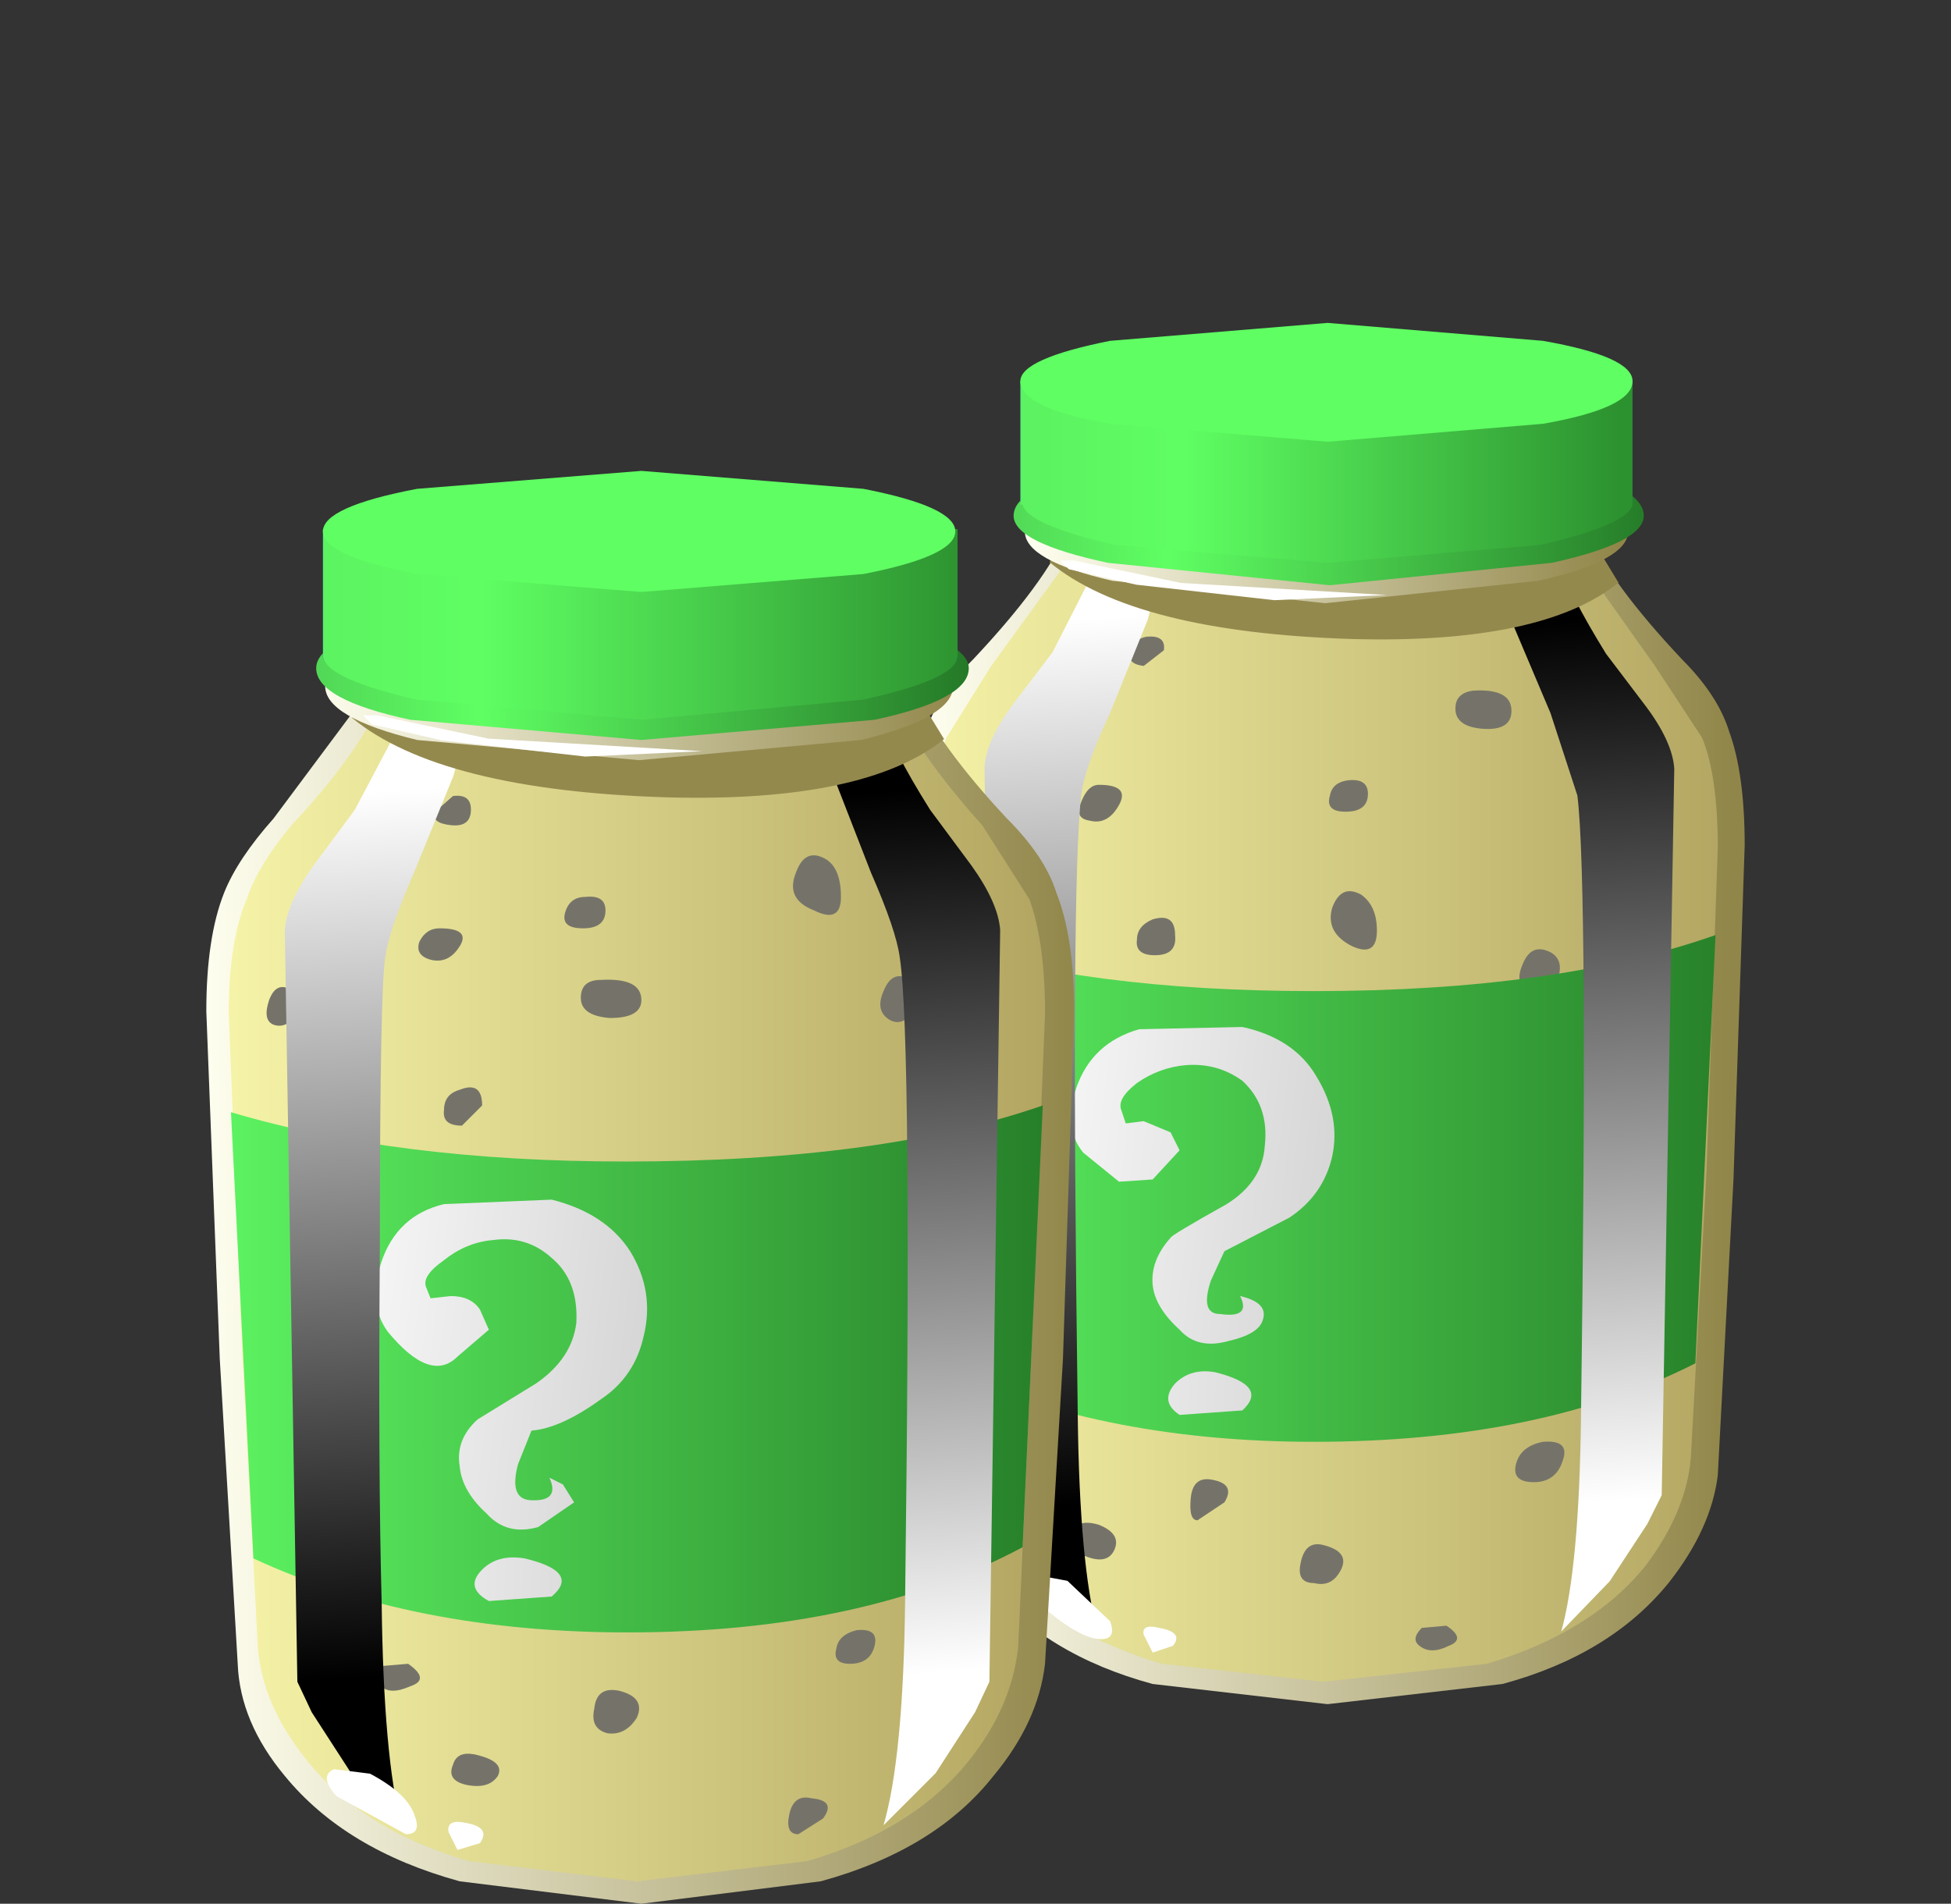 <?xml version="1.0" encoding="UTF-8" standalone="no"?>
<svg xmlns:xlink="http://www.w3.org/1999/xlink" height="42.45px" width="43.5px" xmlns="http://www.w3.org/2000/svg">
  <rect width="100%" height="100%" fill="#333333" stroke="none"/>
  <g transform="matrix(1.0, 0.0, 0.0, 1.0, 0.0, 0.0)">
    <use height="26.15" transform="matrix(1.0, 0.0, 0.0, 1.0, 20.3, 11.85)" width="18.6" xlink:href="#shape0"/>
    <use height="30.35" transform="matrix(0.8, 0.0, 0.0, 0.8, 21.95, 12.1)" width="5.1" xlink:href="#sprite0"/>
    <use height="30.35" transform="matrix(0.8, 0.0, 0.0, 0.8, 33.25, 12.1)" width="5.1" xlink:href="#sprite1"/>
    <use height="3.0" transform="matrix(0.8, 0.0, 0.0, 0.8, 23.4, 11.85)" width="15.85" xlink:href="#sprite2"/>
    <use height="6.25" transform="matrix(1.0, 0.0, 0.0, 1.0, 22.6, 7.2)" width="14.05" xlink:href="#shape4"/>
    <use height="1.2" transform="matrix(0.8, 0.0, 0.0, 0.8, 23.64, 12.46)" width="9.1" xlink:href="#sprite3"/>
    <use height="27.15" transform="matrix(1.0, 0.0, 0.0, 1.0, 4.6, 15.3)" width="21.65" xlink:href="#shape6"/>
    <use height="31.5" transform="matrix(0.8, 0.0, 0.0, 0.8, 6.35, 15.5)" width="5.3" xlink:href="#sprite4"/>
    <use height="31.5" transform="matrix(0.8, 0.0, 0.0, 0.8, 18.1, 15.5)" width="5.25" xlink:href="#sprite5"/>
    <use height="3.1" transform="matrix(0.8, 0.0, 0.0, 0.8, 7.85, 15.3)" width="16.5" xlink:href="#sprite6"/>
    <use height="6.45" transform="matrix(1.0, 0.0, 0.0, 1.0, 7.05, 10.5)" width="14.55" xlink:href="#shape9"/>
    <use height="1.25" transform="matrix(0.8, 0.0, 0.0, 0.8, 8.09, 15.91)" width="9.45" xlink:href="#sprite7"/>
    <use height="1.9" transform="matrix(1.0, 0.0, 0.0, 1.0, 7.3, 39.4)" width="3.5" xlink:href="#shape10"/>
  </g>
  <defs>
    <g id="shape0" transform="matrix(1.0, 0.0, 0.0, 1.0, -20.3, -11.85)">
      <path d="M37.5 14.7 Q38.3 15.5 38.55 16.3 38.9 17.25 38.9 18.85 L38.65 26.3 38.3 32.9 Q38.15 34.1 37.2 35.3 35.9 36.9 33.5 37.55 L29.6 38.0 25.7 37.55 Q23.3 36.9 22.0 35.3 21.05 34.1 20.9 32.9 L20.55 26.3 20.3 18.85 Q20.3 17.25 20.65 16.3 20.9 15.5 21.7 14.7 23.3 13.0 23.8 11.85 L29.6 12.1 35.4 11.85 Q35.9 13.0 37.5 14.7" fill="url(#gradient0)" fill-rule="evenodd" stroke="none"/>
      <path d="M37.95 16.45 Q38.3 17.3 38.3 18.9 L38.05 26.1 37.7 32.5 Q37.6 33.7 36.7 34.9 35.5 36.4 33.15 37.1 L29.5 37.5 25.9 37.1 Q23.55 36.4 22.35 34.9 21.5 33.75 21.35 32.5 L21.05 26.1 20.75 18.9 Q20.75 17.35 21.1 16.45 L22.1 14.85 24.1 12.1 29.5 12.35 34.95 12.1 36.9 14.85 37.95 16.45" fill="url(#gradient1)" fill-rule="evenodd" stroke="none"/>
      <path d="M24.5 17.5 Q25.2 17.5 24.95 17.95 24.7 18.4 24.3 18.3 23.95 18.25 24.1 17.9 24.25 17.5 24.5 17.5" fill="#757369" fill-rule="evenodd" stroke="none"/>
      <path d="M32.85 15.4 Q33.7 15.35 33.7 15.85 33.7 16.3 33.05 16.25 32.45 16.2 32.45 15.8 32.45 15.45 32.85 15.4" fill="#757369" fill-rule="evenodd" stroke="none"/>
      <path d="M25.7 20.5 Q26.2 20.35 26.2 20.85 26.25 21.3 25.75 21.3 25.3 21.3 25.35 20.95 25.35 20.65 25.7 20.5" fill="#757369" fill-rule="evenodd" stroke="none"/>
      <path d="M22.05 18.35 Q22.45 18.55 22.2 18.9 22.0 19.2 21.7 19.1 21.5 19.05 21.6 18.65 21.75 18.2 22.05 18.35" fill="#757369" fill-rule="evenodd" stroke="none"/>
      <path d="M30.05 17.4 Q30.5 17.35 30.5 17.7 30.5 18.1 30.0 18.1 29.55 18.1 29.65 17.75 29.7 17.45 30.05 17.4" fill="#757369" fill-rule="evenodd" stroke="none"/>
      <path d="M30.35 19.95 Q30.7 20.2 30.7 20.75 30.7 21.35 30.15 21.1 29.55 20.8 29.7 20.25 29.9 19.7 30.35 19.95" fill="#757369" fill-rule="evenodd" stroke="none"/>
      <path d="M34.6 21.25 Q34.9 21.45 34.7 21.9 34.45 22.3 34.1 22.1 33.75 21.95 33.95 21.5 34.15 21.0 34.6 21.25" fill="#757369" fill-rule="evenodd" stroke="none"/>
      <path d="M25.55 14.2 Q26.0 14.15 25.95 14.5 L25.5 14.85 Q25.1 14.8 25.2 14.5 25.3 14.25 25.55 14.2" fill="#757369" fill-rule="evenodd" stroke="none"/>
      <path d="M32.25 36.25 Q32.7 36.55 32.3 36.7 31.9 36.9 31.65 36.7 31.45 36.55 31.7 36.3 L32.25 36.25" fill="#757369" fill-rule="evenodd" stroke="none"/>
      <path d="M24.5 34.0 Q25.0 34.2 24.85 34.55 24.7 34.9 24.2 34.7 23.75 34.6 23.9 34.2 24.0 33.85 24.5 34.0" fill="#757369" fill-rule="evenodd" stroke="none"/>
      <path d="M34.4 32.15 Q35.0 32.1 34.85 32.55 34.7 33.05 34.2 33.05 33.7 33.05 33.8 32.65 33.9 32.25 34.4 32.15" fill="#757369" fill-rule="evenodd" stroke="none"/>
      <path d="M36.2 33.55 Q36.6 33.5 36.4 33.9 L35.9 34.3 Q35.65 34.3 35.75 33.9 L36.2 33.55" fill="#757369" fill-rule="evenodd" stroke="none"/>
      <path d="M27.05 33.0 Q27.55 33.1 27.3 33.5 L26.7 33.9 Q26.5 33.9 26.55 33.4 26.6 32.9 27.05 33.0" fill="#757369" fill-rule="evenodd" stroke="none"/>
      <path d="M29.5 34.45 Q30.1 34.6 29.9 35.0 29.7 35.4 29.3 35.3 28.9 35.3 29.0 34.85 29.1 34.35 29.5 34.45" fill="#757369" fill-rule="evenodd" stroke="none"/>
      <path d="M38.25 20.85 L37.8 30.4 Q34.35 32.15 29.3 32.15 24.7 32.15 21.25 30.6 L20.85 21.0 Q24.2 22.1 29.3 22.1 34.7 22.1 38.25 20.85" fill="url(#gradient2)" fill-rule="evenodd" stroke="none"/>
      <path d="M24.0 24.25 Q24.35 23.25 25.4 22.95 L27.7 22.9 Q28.85 23.15 29.35 24.0 29.9 24.9 29.7 25.8 29.5 26.65 28.75 27.15 L27.3 27.9 27.0 28.55 Q26.75 29.3 27.2 29.3 27.9 29.4 27.65 28.9 28.3 29.05 28.15 29.45 28.05 29.75 27.4 29.9 26.7 30.1 26.3 29.65 25.75 29.15 25.7 28.65 25.65 28.1 26.1 27.6 26.1 27.55 27.35 26.85 28.15 26.35 28.2 25.55 28.3 24.65 27.7 24.1 27.15 23.7 26.45 23.75 25.85 23.8 25.35 24.15 24.9 24.5 25.0 24.75 L25.1 25.05 25.5 25.0 26.1 25.25 26.3 25.65 25.7 26.3 24.95 26.35 24.15 25.7 Q23.7 25.15 24.0 24.25" fill="url(#gradient3)" fill-rule="evenodd" stroke="none"/>
      <path d="M27.1 30.6 Q28.3 30.9 27.7 31.45 L26.3 31.55 Q25.85 31.25 26.2 30.85 26.55 30.5 27.1 30.6" fill="url(#gradient4)" fill-rule="evenodd" stroke="none"/>
    </g>
    <linearGradient gradientTransform="matrix(0.011, 0.0, 0.0, -0.011, 29.6, 24.9)" gradientUnits="userSpaceOnUse" id="gradient0" spreadMethod="pad" x1="-819.2" x2="819.2">
      <stop offset="0.0" stop-color="#fffff0"/>
      <stop offset="1.0" stop-color="#918649"/>
    </linearGradient>
    <linearGradient gradientTransform="matrix(0.011, 0.0, 0.0, -0.011, 29.5, 24.8)" gradientUnits="userSpaceOnUse" id="gradient1" spreadMethod="pad" x1="-819.2" x2="819.2">
      <stop offset="0.0" stop-color="#f5f3a7"/>
      <stop offset="1.0" stop-color="#b3a662"/>
    </linearGradient>
    <linearGradient gradientTransform="matrix(0.011, 0.0, 0.0, -0.011, 29.5, 26.5)" gradientUnits="userSpaceOnUse" id="gradient2" spreadMethod="pad" x1="-819.2" x2="819.2">
      <stop offset="0.0" stop-color="#5cf261"/>
      <stop offset="1.0" stop-color="#278029"/>
    </linearGradient>
    <linearGradient gradientTransform="matrix(0.004, 5.0E-4, 5.0E-4, -0.004, 26.8, 26.35)" gradientUnits="userSpaceOnUse" id="gradient3" spreadMethod="pad" x1="-819.2" x2="819.2">
      <stop offset="0.0" stop-color="#f5f5f5"/>
      <stop offset="1.0" stop-color="#d4d4d4"/>
    </linearGradient>
    <linearGradient gradientTransform="matrix(0.004, 2.0E-4, 2.0E-4, -0.004, 26.5, 31.1)" gradientUnits="userSpaceOnUse" id="gradient4" spreadMethod="pad" x1="-819.2" x2="819.2">
      <stop offset="0.0" stop-color="#f5f5f5"/>
      <stop offset="1.0" stop-color="#d4d4d4"/>
    </linearGradient>
    <g id="sprite0" transform="matrix(1.0, 0.0, 0.0, 1.0, 0.0, 0.0)">
      <use height="30.35" transform="matrix(1.0, 0.0, 0.0, 1.0, 0.0, 0.0)" width="5.1" xlink:href="#shape1"/>
    </g>
    <g id="shape1" transform="matrix(1.0, 0.0, 0.0, 1.0, 0.0, 0.0)">
      <path d="M3.2 0.5 L5.1 0.0 4.55 2.15 3.5 4.75 Q2.8 6.25 2.7 7.0 2.4 9.55 2.6 24.35 2.65 28.5 3.15 30.35 L1.8 28.95 0.75 27.35 0.35 26.5 0.0 6.25 Q0.05 5.5 0.8 4.5 L1.9 3.05 3.2 0.5" fill="url(#gradient5)" fill-rule="evenodd" stroke="none"/>
    </g>
    <linearGradient gradientTransform="matrix(0.001, 0.015, 0.015, -0.001, 2.8, 14.45)" gradientUnits="userSpaceOnUse" id="gradient5" spreadMethod="pad" x1="-819.2" x2="819.2">
      <stop offset="0.0" stop-color="#ffffff"/>
      <stop offset="1.0" stop-color="#000000"/>
    </linearGradient>
    <g id="sprite1" transform="matrix(1.0, 0.0, 0.0, 1.0, 0.0, 0.0)">
      <use height="30.35" transform="matrix(1.0, 0.0, 0.0, 1.0, 0.0, 0.0)" width="5.1" xlink:href="#shape2"/>
    </g>
    <g id="shape2" transform="matrix(1.0, 0.0, 0.0, 1.0, 0.0, 0.0)">
      <path d="M1.9 0.55 Q2.15 1.4 3.2 3.1 L4.3 4.55 Q5.05 5.55 5.1 6.3 L4.75 26.55 4.35 27.35 3.3 28.95 1.95 30.35 Q2.45 28.55 2.5 24.4 2.7 9.5 2.4 7.05 L1.65 4.75 0.55 2.15 Q0.0 0.4 0.0 0.0 L1.9 0.55" fill="url(#gradient6)" fill-rule="evenodd" stroke="none"/>
    </g>
    <linearGradient gradientTransform="matrix(-0.001, -0.015, 0.015, -0.001, 2.3, 14.45)" gradientUnits="userSpaceOnUse" id="gradient6" spreadMethod="pad" x1="-819.2" x2="819.2">
      <stop offset="0.0" stop-color="#ffffff"/>
      <stop offset="1.0" stop-color="#000000"/>
    </linearGradient>
    <g id="sprite2" transform="matrix(1.0, 0.0, 0.0, 1.0, 0.0, 0.0)">
      <use height="3.15" transform="matrix(0.964, 0.0, 0.0, 0.952, 0.0, 0.0)" width="16.45" xlink:href="#shape3"/>
    </g>
    <g id="shape3" transform="matrix(1.0, 0.0, 0.0, 1.0, 0.0, 0.0)">
      <path d="M15.55 0.0 L16.45 1.5 Q14.25 3.3 8.75 3.15 2.45 2.95 0.0 0.9 L0.5 0.0 8.0 0.4 15.55 0.0" fill="#94894d" fill-rule="evenodd" stroke="none"/>
    </g>
    <g id="shape4" transform="matrix(1.0, 0.0, 0.0, 1.0, -22.6, -7.2)">
      <path d="M36.3 11.85 Q36.3 12.5 34.3 12.95 L29.55 13.45 24.8 12.95 Q22.85 12.5 22.85 11.85 22.85 11.2 24.8 10.75 L29.55 10.3 34.3 10.75 Q36.3 11.2 36.3 11.85" fill="url(#gradient7)" fill-rule="evenodd" stroke="none"/>
      <path d="M36.65 11.5 Q36.65 12.1 34.6 12.55 L29.65 13.05 24.7 12.55 Q22.6 12.1 22.6 11.5 22.6 10.85 24.7 10.35 L29.65 9.9 34.6 10.35 Q36.65 10.85 36.65 11.5" fill="url(#gradient8)" fill-rule="evenodd" stroke="none"/>
      <path d="M36.4 11.2 Q36.35 11.7 34.35 12.0 L29.6 12.3 24.85 12.0 Q22.9 11.7 22.8 11.2 L22.75 11.2 22.75 8.6 36.4 8.6 36.4 11.2" fill="#0304d6" fill-rule="evenodd" stroke="none"/>
      <path d="M36.4 8.5 L36.4 11.25 Q36.3 11.7 34.35 12.15 L29.6 12.55 24.85 12.15 Q22.9 11.7 22.8 11.25 L22.75 11.25 22.75 8.5 36.4 8.5" fill="url(#gradient9)" fill-rule="evenodd" stroke="none"/>
      <path d="M36.4 8.5 Q36.4 9.1 34.4 9.45 L29.6 9.85 24.75 9.45 Q22.75 9.1 22.75 8.5 22.75 8.0 24.75 7.6 L29.6 7.2 34.4 7.6 Q36.4 7.95 36.4 8.5" fill="#5ffe63" fill-rule="evenodd" stroke="none"/>
    </g>
    <linearGradient gradientTransform="matrix(0.008, 0.0, 0.0, -0.008, 29.55, 11.85)" gradientUnits="userSpaceOnUse" id="gradient7" spreadMethod="pad" x1="-819.2" x2="819.2">
      <stop offset="0.0" stop-color="#fffff0"/>
      <stop offset="1.0" stop-color="#918649"/>
    </linearGradient>
    <linearGradient gradientTransform="matrix(0.009, 0.0, 0.0, -0.009, 29.65, 11.5)" gradientUnits="userSpaceOnUse" id="gradient8" spreadMethod="pad" x1="-819.2" x2="819.2">
      <stop offset="0.0" stop-color="#51d656"/>
      <stop offset="0.255" stop-color="#5fff63"/>
      <stop offset="1.0" stop-color="#247827"/>
    </linearGradient>
    <linearGradient gradientTransform="matrix(0.008, 0.0, 0.0, -0.008, 29.6, 10.5)" gradientUnits="userSpaceOnUse" id="gradient9" spreadMethod="pad" x1="-819.2" x2="819.2">
      <stop offset="0.0" stop-color="#5cf261"/>
      <stop offset="0.255" stop-color="#5fff63"/>
      <stop offset="1.0" stop-color="#2c912f"/>
    </linearGradient>
    <g id="sprite3" transform="matrix(1.0, 0.0, 0.0, 1.0, -0.05, 0.05)">
      <use height="1.25" transform="matrix(0.963, 0.0, 0.0, 0.96, 0.048, -0.048)" width="9.45" xlink:href="#shape5"/>
    </g>
    <g id="shape5" transform="matrix(1.0, 0.0, 0.0, 1.0, -0.05, 0.05)">
      <path d="M0.45 0.0 L3.55 0.65 9.5 1.0 6.25 1.15 2.25 0.7 0.3 0.25 0.05 0.0 0.45 0.0" fill="#ffffff" fill-rule="evenodd" stroke="none"/>
    </g>
    <g id="shape6" transform="matrix(1.0, 0.0, 0.0, 1.0, -4.6, -15.3)">
      <path d="M23.8 35.25 L24.75 36.15 Q24.9 36.55 24.55 36.55 24.05 36.55 23.1 35.7 22.65 35.25 23.0 35.1 L23.8 35.25" fill="#ffffff" fill-rule="evenodd" stroke="none"/>
      <path d="M25.85 36.3 Q26.4 36.4 26.15 36.7 L25.7 36.85 25.5 36.45 Q25.45 36.2 25.85 36.3" fill="#ffffff" fill-rule="evenodd" stroke="none"/>
      <path d="M22.45 18.25 Q23.3 19.1 23.55 19.9 23.95 20.9 23.95 22.55 L23.7 30.3 23.3 37.1 Q23.15 38.4 22.15 39.6 20.85 41.25 18.3 41.95 L14.3 42.45 10.25 41.95 Q7.7 41.25 6.35 39.6 5.35 38.4 5.3 37.1 L4.9 30.3 4.6 22.55 Q4.6 20.9 5.0 19.9 5.3 19.15 6.1 18.25 L8.3 15.3 14.3 15.6 20.3 15.3 Q20.95 16.65 22.45 18.25" fill="url(#gradient10)" fill-rule="evenodd" stroke="none"/>
      <path d="M21.9 18.4 L22.95 20.05 Q23.3 21.0 23.3 22.6 L23.0 30.1 22.7 36.75 Q22.55 38.05 21.65 39.2 20.4 40.8 18.0 41.5 L14.2 41.95 10.45 41.5 Q8.05 40.8 6.8 39.2 5.85 38.0 5.75 36.75 L5.4 30.1 5.1 22.6 Q5.1 21.0 5.5 20.05 5.75 19.3 6.5 18.4 8.05 16.75 8.55 15.5 L14.2 15.85 19.85 15.5 Q20.5 16.85 21.9 18.4" fill="url(#gradient11)" fill-rule="evenodd" stroke="none"/>
      <path d="M9.8 20.7 Q10.5 20.7 10.25 21.1 10.0 21.5 9.6 21.4 9.25 21.3 9.35 21.0 9.5 20.7 9.8 20.7" fill="#757369" fill-rule="evenodd" stroke="none"/>
      <path d="M13.4 21.85 Q14.3 21.8 14.3 22.3 14.3 22.7 13.6 22.7 12.95 22.65 12.95 22.25 12.95 21.85 13.4 21.85" fill="#757369" fill-rule="evenodd" stroke="none"/>
      <path d="M10.25 24.3 Q10.75 24.1 10.75 24.65 L10.3 25.1 Q9.85 25.1 9.9 24.75 9.9 24.4 10.25 24.3" fill="#757369" fill-rule="evenodd" stroke="none"/>
      <path d="M6.45 22.05 Q6.85 22.25 6.6 22.6 6.4 22.95 6.1 22.85 5.85 22.75 6.0 22.3 6.15 21.9 6.45 22.05" fill="#757369" fill-rule="evenodd" stroke="none"/>
      <path d="M13.05 20.0 Q13.5 19.95 13.5 20.3 13.5 20.7 13.0 20.7 12.5 20.7 12.6 20.35 12.7 20.0 13.05 20.0" fill="#757369" fill-rule="evenodd" stroke="none"/>
      <path d="M18.4 19.15 Q18.75 19.35 18.75 20.0 18.75 20.6 18.15 20.3 17.5 20.05 17.75 19.45 17.95 18.9 18.4 19.15" fill="#757369" fill-rule="evenodd" stroke="none"/>
      <path d="M20.3 21.85 Q20.65 22.05 20.4 22.5 20.15 22.9 19.85 22.75 19.5 22.55 19.7 22.1 19.9 21.6 20.3 21.85" fill="#757369" fill-rule="evenodd" stroke="none"/>
      <path d="M10.1 17.75 Q10.5 17.7 10.5 18.05 10.5 18.45 10.05 18.4 9.6 18.35 9.7 18.1 L10.1 17.75" fill="#757369" fill-rule="evenodd" stroke="none"/>
      <path d="M9.1 37.1 Q9.6 37.45 9.15 37.6 8.7 37.8 8.5 37.6 8.3 37.45 8.5 37.15 L9.1 37.1" fill="#757369" fill-rule="evenodd" stroke="none"/>
      <path d="M10.7 39.15 Q11.25 39.3 11.1 39.6 10.9 39.9 10.4 39.8 9.95 39.7 10.1 39.35 10.2 39.0 10.7 39.15" fill="#757369" fill-rule="evenodd" stroke="none"/>
      <path d="M19.1 36.35 Q19.6 36.3 19.5 36.7 19.4 37.1 18.95 37.1 18.55 37.1 18.65 36.75 18.7 36.45 19.1 36.35" fill="#757369" fill-rule="evenodd" stroke="none"/>
      <path d="M21.1 37.85 Q21.55 37.8 21.35 38.2 L20.85 38.6 Q20.55 38.6 20.7 38.25 20.75 37.9 21.1 37.85" fill="#757369" fill-rule="evenodd" stroke="none"/>
      <path d="M18.1 40.1 Q18.65 40.15 18.35 40.55 L17.8 40.9 Q17.5 40.9 17.6 40.45 17.7 40.0 18.1 40.1" fill="#757369" fill-rule="evenodd" stroke="none"/>
      <path d="M13.8 37.7 Q14.4 37.85 14.2 38.3 13.95 38.7 13.55 38.65 13.15 38.55 13.25 38.1 13.3 37.6 13.8 37.7" fill="#757369" fill-rule="evenodd" stroke="none"/>
      <path d="M5.15 24.8 Q8.85 25.9 13.95 25.9 19.65 25.9 23.25 24.65 L22.8 34.5 Q19.25 36.4 14.0 36.4 9.2 36.4 5.65 34.75 L5.15 24.8" fill="url(#gradient12)" fill-rule="evenodd" stroke="none"/>
      <path d="M12.3 26.75 Q13.5 27.05 14.05 27.9 14.6 28.8 14.35 29.8 14.15 30.7 13.4 31.2 12.5 31.85 11.85 31.9 L11.55 32.65 Q11.35 33.4 11.8 33.45 12.5 33.5 12.25 32.95 L12.55 33.1 12.8 33.5 12.0 34.05 Q11.3 34.25 10.85 33.75 10.3 33.25 10.25 32.7 10.15 32.1 10.65 31.65 L11.95 30.85 Q12.75 30.3 12.85 29.5 12.9 28.55 12.3 28.05 11.75 27.55 11.0 27.65 10.4 27.7 9.9 28.1 9.4 28.45 9.5 28.7 L9.6 28.95 10.05 28.9 Q10.5 28.9 10.7 29.2 L10.9 29.65 10.2 30.25 Q9.6 30.85 8.65 29.7 8.2 29.1 8.5 28.15 8.85 27.1 9.9 26.85 L12.3 26.75" fill="url(#gradient13)" fill-rule="evenodd" stroke="none"/>
      <path d="M11.7 34.75 Q12.95 35.05 12.3 35.6 L10.9 35.7 Q10.35 35.4 10.75 35.0 11.1 34.65 11.7 34.75" fill="url(#gradient14)" fill-rule="evenodd" stroke="none"/>
    </g>
    <linearGradient gradientTransform="matrix(0.012, 0.0, 0.0, -0.012, 14.3, 28.9)" gradientUnits="userSpaceOnUse" id="gradient10" spreadMethod="pad" x1="-819.2" x2="819.2">
      <stop offset="0.0" stop-color="#fffff0"/>
      <stop offset="1.0" stop-color="#918649"/>
    </linearGradient>
    <linearGradient gradientTransform="matrix(0.011, 0.0, 0.0, -0.011, 14.2, 28.7)" gradientUnits="userSpaceOnUse" id="gradient11" spreadMethod="pad" x1="-819.2" x2="819.2">
      <stop offset="0.0" stop-color="#f5f3a7"/>
      <stop offset="1.0" stop-color="#b3a662"/>
    </linearGradient>
    <linearGradient gradientTransform="matrix(0.011, 0.0, 0.0, -0.011, 14.2, 30.5)" gradientUnits="userSpaceOnUse" id="gradient12" spreadMethod="pad" x1="-819.2" x2="819.2">
      <stop offset="0.0" stop-color="#5cf261"/>
      <stop offset="1.0" stop-color="#278029"/>
    </linearGradient>
    <linearGradient gradientTransform="matrix(0.004, 5.0E-4, 5.0E-4, -0.004, 11.4, 30.35)" gradientUnits="userSpaceOnUse" id="gradient13" spreadMethod="pad" x1="-819.2" x2="819.2">
      <stop offset="0.0" stop-color="#f5f5f5"/>
      <stop offset="1.0" stop-color="#d4d4d4"/>
    </linearGradient>
    <linearGradient gradientTransform="matrix(0.004, 2.0E-4, 2.0E-4, -0.004, 11.05, 35.3)" gradientUnits="userSpaceOnUse" id="gradient14" spreadMethod="pad" x1="-819.2" x2="819.2">
      <stop offset="0.0" stop-color="#f5f5f5"/>
      <stop offset="1.0" stop-color="#d4d4d4"/>
    </linearGradient>
    <g id="sprite4" transform="matrix(1.0, 0.0, 0.0, 1.0, 0.0, 0.0)">
      <use height="31.5" transform="matrix(1.0, 0.0, 0.0, 1.0, 0.0, 0.0)" width="5.3" xlink:href="#shape7"/>
    </g>
    <g id="shape7" transform="matrix(1.0, 0.0, 0.0, 1.0, 0.0, 0.0)">
      <path d="M3.35 0.55 L5.3 0.0 4.7 2.25 3.6 4.95 Q2.9 6.55 2.8 7.3 2.65 8.25 2.65 15.2 2.6 21.7 2.7 25.3 2.75 29.6 3.25 31.5 L1.85 30.05 0.75 28.35 0.35 27.5 0.0 6.55 Q0.05 5.8 0.8 4.75 L1.95 3.2 3.35 0.55" fill="url(#gradient15)" fill-rule="evenodd" stroke="none"/>
    </g>
    <linearGradient gradientTransform="matrix(0.001, 0.015, 0.015, -0.001, 2.9, 15.0)" gradientUnits="userSpaceOnUse" id="gradient15" spreadMethod="pad" x1="-819.2" x2="819.2">
      <stop offset="0.0" stop-color="#ffffff"/>
      <stop offset="1.0" stop-color="#000000"/>
    </linearGradient>
    <g id="sprite5" transform="matrix(1.0, 0.0, 0.0, 1.0, 0.0, 0.0)">
      <use height="31.5" transform="matrix(1.0, 0.0, 0.0, 1.0, 0.0, 0.0)" width="5.25" xlink:href="#shape8"/>
    </g>
    <g id="shape8" transform="matrix(1.0, 0.0, 0.0, 1.0, 0.0, 0.0)">
      <path d="M1.95 0.55 Q2.2 1.45 3.3 3.2 L4.45 4.75 Q5.2 5.8 5.25 6.55 L4.95 27.5 4.55 28.35 3.45 30.05 2.0 31.5 Q2.55 29.6 2.6 25.3 2.8 9.55 2.45 7.3 2.35 6.55 1.65 4.95 L0.6 2.25 0.0 0.0 1.95 0.55" fill="url(#gradient16)" fill-rule="evenodd" stroke="none"/>
    </g>
    <linearGradient gradientTransform="matrix(-0.001, -0.015, 0.015, -0.001, 2.4, 15.0)" gradientUnits="userSpaceOnUse" id="gradient16" spreadMethod="pad" x1="-819.2" x2="819.2">
      <stop offset="0.0" stop-color="#ffffff"/>
      <stop offset="1.0" stop-color="#000000"/>
    </linearGradient>
    <g id="sprite6" transform="matrix(1.0, 0.0, 0.0, 1.0, 0.0, 0.0)">
      <use height="3.15" transform="matrix(1.003, 0.0, 0.0, 0.984, 0.0, 0.0)" width="16.45" xlink:href="#shape3"/>
    </g>
    <g id="shape9" transform="matrix(1.0, 0.0, 0.0, 1.0, -7.05, -10.5)">
      <path d="M21.25 15.3 Q21.25 16.0 19.2 16.5 L14.25 16.95 9.3 16.5 Q7.25 16.0 7.25 15.3 7.25 14.65 9.3 14.15 L14.25 13.7 19.2 14.15 Q21.25 14.65 21.25 15.3" fill="url(#gradient17)" fill-rule="evenodd" stroke="none"/>
      <path d="M21.6 14.9 Q21.6 15.6 19.5 16.05 L14.3 16.5 9.15 16.05 Q7.05 15.6 7.05 14.9 7.05 14.25 9.15 13.8 L14.3 13.3 19.5 13.8 Q21.6 14.3 21.6 14.9" fill="url(#gradient18)" fill-rule="evenodd" stroke="none"/>
      <path d="M21.35 11.9 L21.35 14.65 Q21.3 15.1 19.25 15.5 L14.3 15.8 9.3 15.5 Q7.3 15.1 7.2 14.65 L7.2 11.9 21.35 11.9" fill="#0304d6" fill-rule="evenodd" stroke="none"/>
      <path d="M21.35 14.65 Q21.3 15.15 19.25 15.6 L14.3 16.05 9.3 15.6 Q7.3 15.15 7.2 14.65 L7.2 11.8 21.35 11.8 21.35 14.65" fill="url(#gradient19)" fill-rule="evenodd" stroke="none"/>
      <path d="M21.3 11.85 Q21.3 12.4 19.25 12.8 L14.3 13.2 9.3 12.8 Q7.2 12.4 7.2 11.85 7.2 11.3 9.3 10.9 L14.3 10.5 19.25 10.9 Q21.3 11.3 21.3 11.85" fill="#5ffe63" fill-rule="evenodd" stroke="none"/>
    </g>
    <linearGradient gradientTransform="matrix(0.009, 0.0, 0.0, -0.009, 14.25, 15.3)" gradientUnits="userSpaceOnUse" id="gradient17" spreadMethod="pad" x1="-819.2" x2="819.2">
      <stop offset="0.0" stop-color="#fffff0"/>
      <stop offset="1.0" stop-color="#918649"/>
    </linearGradient>
    <linearGradient gradientTransform="matrix(0.009, 0.0, 0.0, -0.009, 14.3, 14.9)" gradientUnits="userSpaceOnUse" id="gradient18" spreadMethod="pad" x1="-819.2" x2="819.2">
      <stop offset="0.0" stop-color="#51d656"/>
      <stop offset="0.255" stop-color="#5fff63"/>
      <stop offset="1.0" stop-color="#247827"/>
    </linearGradient>
    <linearGradient gradientTransform="matrix(0.009, 0.0, 0.0, -0.009, 14.3, 13.9)" gradientUnits="userSpaceOnUse" id="gradient19" spreadMethod="pad" x1="-819.2" x2="819.2">
      <stop offset="0.0" stop-color="#5cf261"/>
      <stop offset="0.255" stop-color="#5fff63"/>
      <stop offset="1.0" stop-color="#2c912f"/>
    </linearGradient>
    <g id="sprite7" transform="matrix(1.0, 0.0, 0.0, 1.0, -0.05, 0.05)">
      <use height="1.25" transform="matrix(1.0, 0.0, 0.0, 1.0, 0.05, -0.05)" width="9.45" xlink:href="#shape5"/>
    </g>
    <g id="shape10" transform="matrix(1.0, 0.0, 0.0, 1.0, -7.3, -39.4)">
      <path d="M8.25 39.55 Q9.1 40.0 9.25 40.5 9.4 40.9 9.05 40.9 L7.5 40.05 Q7.1 39.6 7.45 39.45 L8.25 39.55" fill="#ffffff" fill-rule="evenodd" stroke="none"/>
      <path d="M10.4 40.65 Q10.95 40.75 10.7 41.1 L10.2 41.25 10.0 40.85 Q9.95 40.55 10.4 40.65" fill="#ffffff" fill-rule="evenodd" stroke="none"/>
    </g>
  </defs>
</svg>
